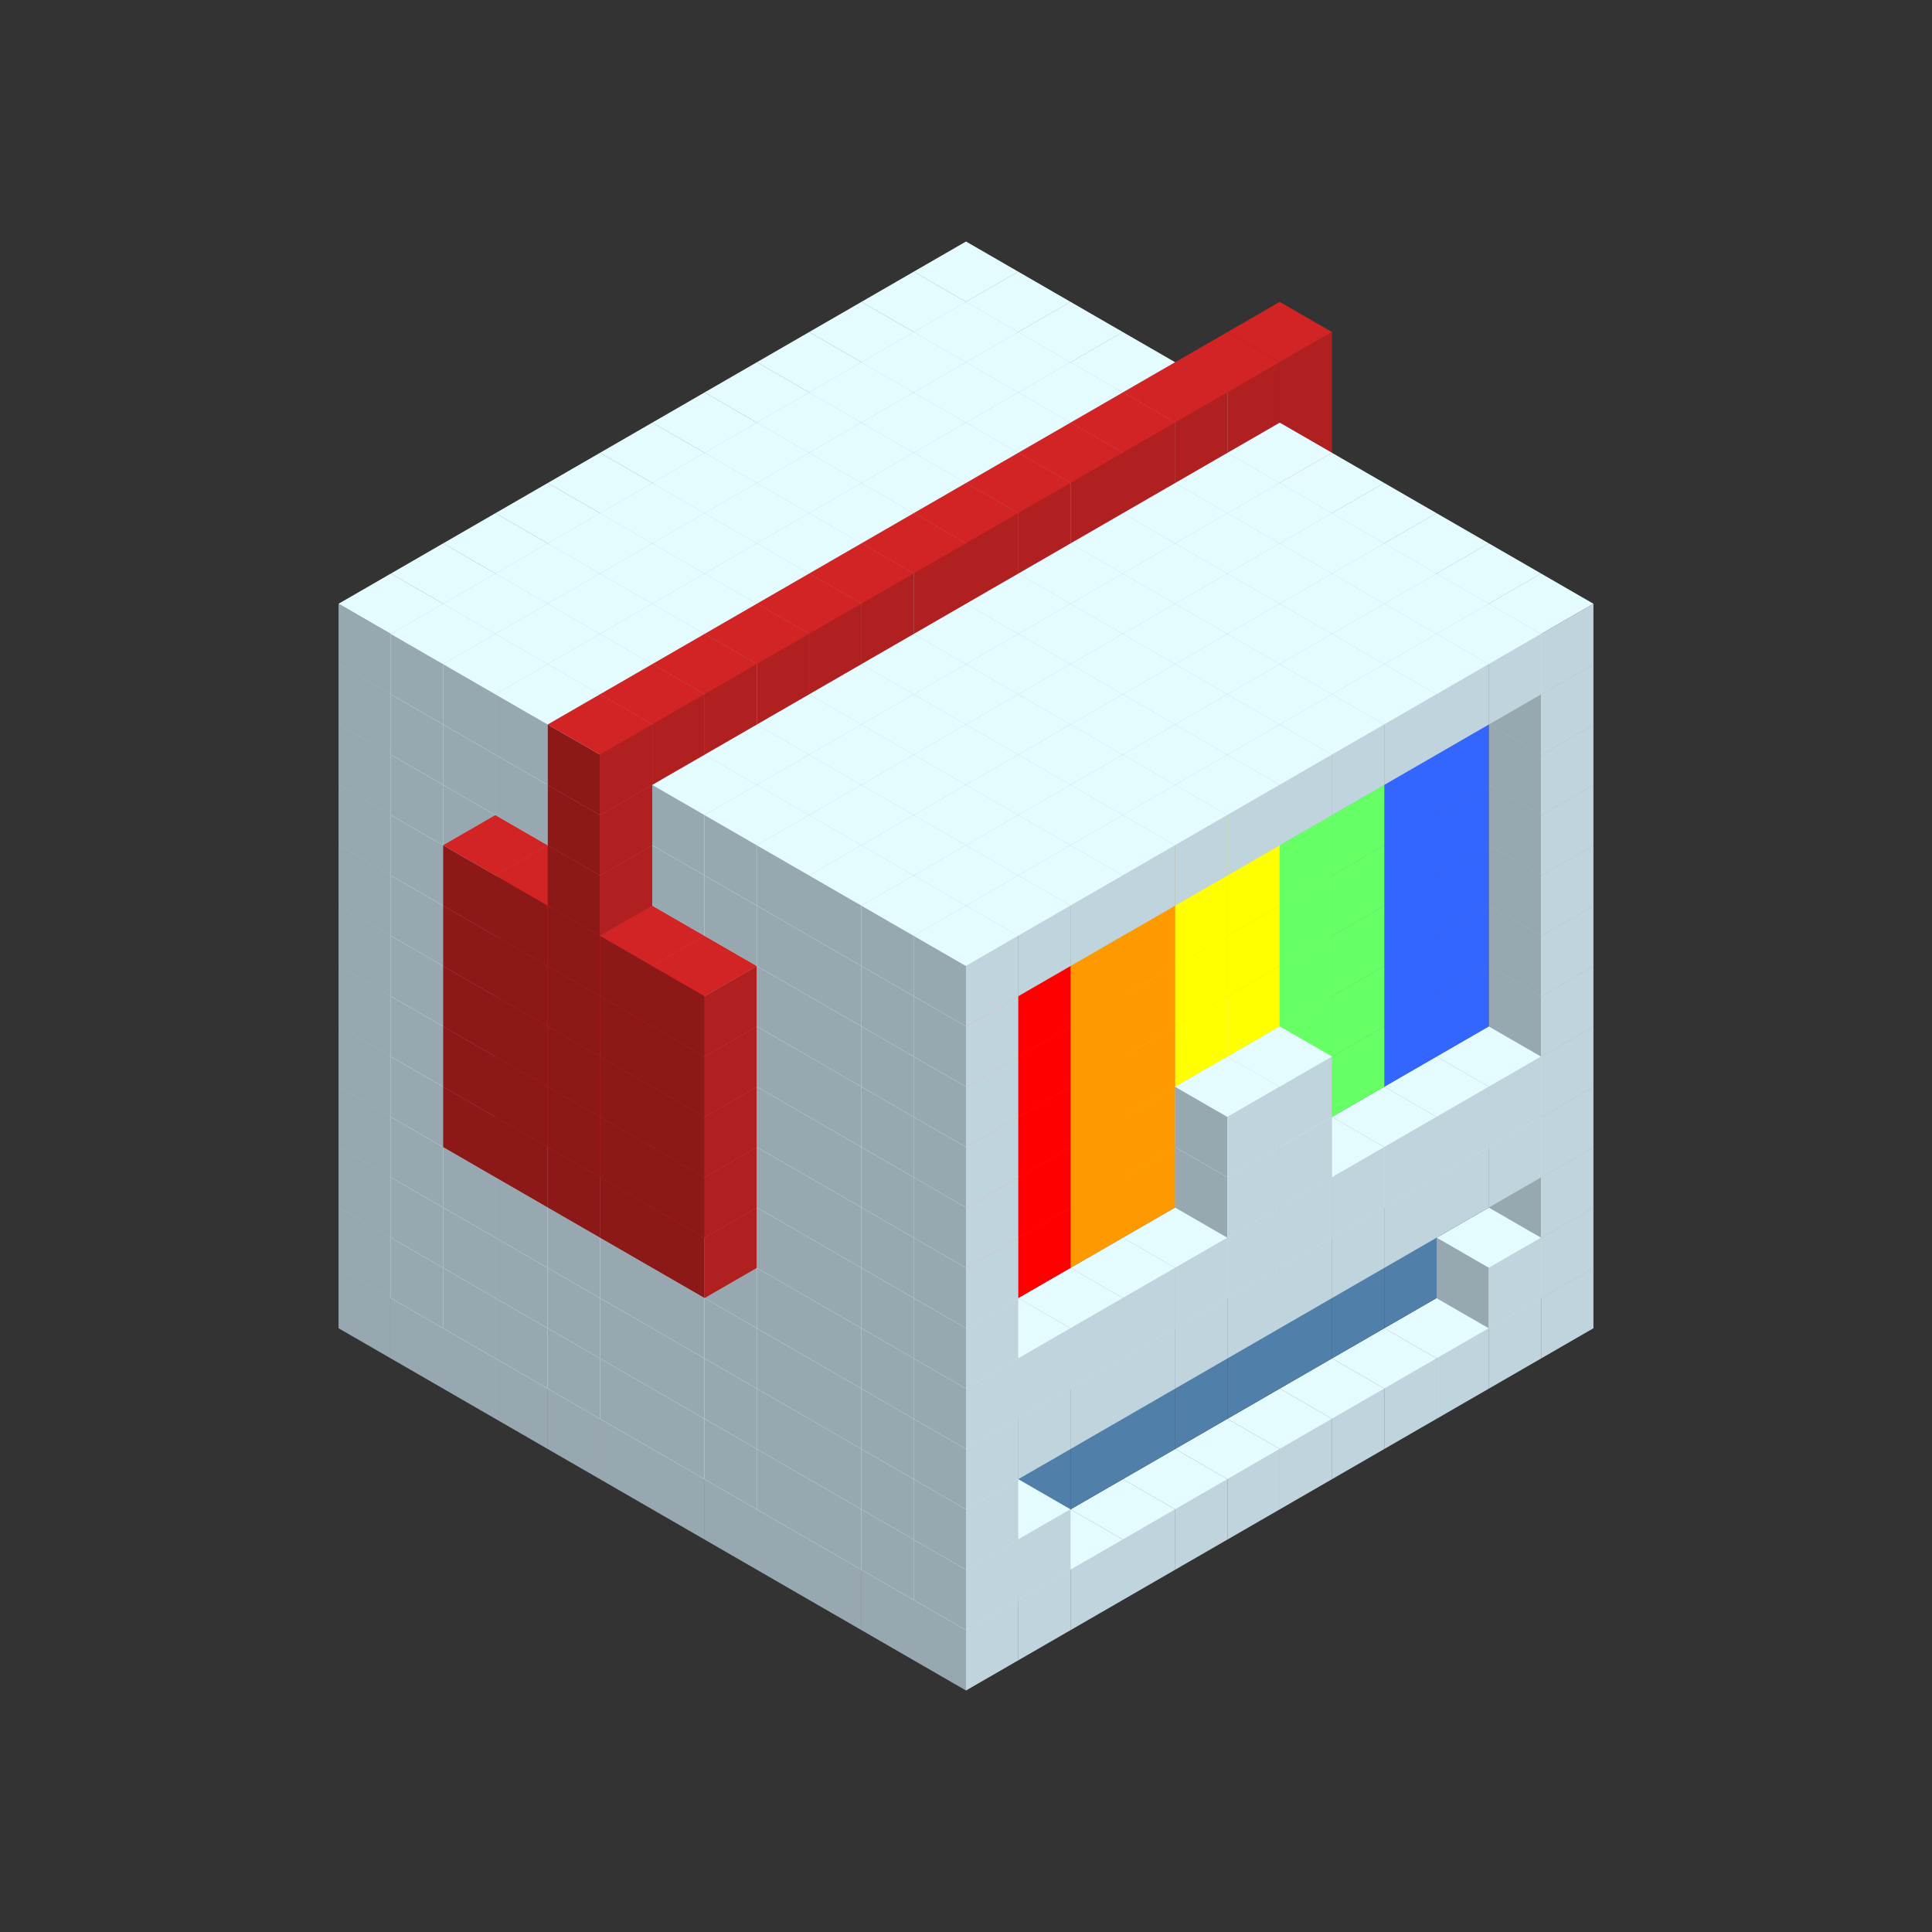 
<svg width='600' height='600' viewBox='4436371 5550000 3200000 3200000' xmlns='http://www.w3.org/2000/svg' xmlns:xlink='http://www.w3.org/1999/xlink'>
<rect x="4436371" y="5550000" width="3200000" height="3200000" fill="#333333" stroke="none"/>
<use xlink:href='#v-0x00000171-1' transform='translate(983738,3600000)'/>
<use xlink:href='#v-0x00000171-1' transform='translate(1070341,3650000)'/>
<use xlink:href='#v-0x00000171-1' transform='translate(1156944,3700000)'/>
<use xlink:href='#v-0x00000171-1' transform='translate(1243547,3750000)'/>
<use xlink:href='#v-0x00000171-1' transform='translate(1330150,3800000)'/>
<use xlink:href='#v-0x00000171-1' transform='translate(1416753,3850000)'/>
<use xlink:href='#v-0x00000171-1' transform='translate(1503356,3900000)'/>
<use xlink:href='#v-0x00000171-1' transform='translate(1589959,3950000)'/>
<use xlink:href='#v-0x00000171-1' transform='translate(1676562,4000000)'/>
<use xlink:href='#v-0x00000171-1' transform='translate(1763165,4050000)'/>
<use xlink:href='#v-0x00000171-1' transform='translate(1849768,4100000)'/>
<use xlink:href='#v-0x00000171-1' transform='translate(2889004,3600000)'/>
<use xlink:href='#v-0x00000171-1' transform='translate(2802401,3650000)'/>
<use xlink:href='#v-0x00000171-1' transform='translate(2715798,3700000)'/>
<use xlink:href='#v-0x00000171-1' transform='translate(2629195,3750000)'/>
<use xlink:href='#v-0x00000171-1' transform='translate(2542592,3800000)'/>
<use xlink:href='#v-0x00000171-1' transform='translate(2455989,3850000)'/>
<use xlink:href='#v-0x00000171-1' transform='translate(2369386,3900000)'/>
<use xlink:href='#v-0x00000171-1' transform='translate(2282783,3950000)'/>
<use xlink:href='#v-0x00000171-1' transform='translate(2196180,4000000)'/>
<use xlink:href='#v-0x00000171-1' transform='translate(2109577,4050000)'/>
<use xlink:href='#v-0x00000171-1' transform='translate(2022974,4100000)'/>
<use xlink:href='#v-0x00000171-1' transform='translate(1936371,4150000)'/>
<use xlink:href='#v-0x00000171-1' transform='translate(983738,3500000)'/>
<use xlink:href='#v-0x00000171-1' transform='translate(1070341,3550000)'/>
<use xlink:href='#v-0x00000171-1' transform='translate(1156944,3600000)'/>
<use xlink:href='#v-0x00000171-1' transform='translate(1243547,3650000)'/>
<use xlink:href='#v-0x00000171-1' transform='translate(1330150,3700000)'/>
<use xlink:href='#v-0x00000171-1' transform='translate(1416753,3750000)'/>
<use xlink:href='#v-0x00000171-1' transform='translate(1503356,3800000)'/>
<use xlink:href='#v-0x00000171-1' transform='translate(1589959,3850000)'/>
<use xlink:href='#v-0x00000171-1' transform='translate(1676562,3900000)'/>
<use xlink:href='#v-0x00000171-1' transform='translate(1763165,3950000)'/>
<use xlink:href='#v-0x00000171-2' transform='translate(2715798,3500000)'/>
<use xlink:href='#v-0x00000171-2' transform='translate(2629195,3550000)'/>
<use xlink:href='#v-0x00000171-2' transform='translate(2542592,3600000)'/>
<use xlink:href='#v-0x00000171-2' transform='translate(2455989,3650000)'/>
<use xlink:href='#v-0x00000171-2' transform='translate(2369386,3700000)'/>
<use xlink:href='#v-0x00000171-2' transform='translate(2282783,3750000)'/>
<use xlink:href='#v-0x00000171-2' transform='translate(2196180,3800000)'/>
<use xlink:href='#v-0x00000171-2' transform='translate(2109577,3850000)'/>
<use xlink:href='#v-0x00000171-2' transform='translate(2022974,3900000)'/>
<use xlink:href='#v-0x00000171-2' transform='translate(1936371,3950000)'/>
<use xlink:href='#v-0x00000171-1' transform='translate(1849768,4000000)'/>
<use xlink:href='#v-0x00000171-1' transform='translate(2889004,3500000)'/>
<use xlink:href='#v-0x00000171-1' transform='translate(2802401,3550000)'/>
<use xlink:href='#v-0x00000171-1' transform='translate(2022974,4000000)'/>
<use xlink:href='#v-0x00000171-1' transform='translate(1936371,4050000)'/>
<use xlink:href='#v-0x00000171-1' transform='translate(983738,3400000)'/>
<use xlink:href='#v-0x00000171-1' transform='translate(1070341,3450000)'/>
<use xlink:href='#v-0x00000171-1' transform='translate(1156944,3500000)'/>
<use xlink:href='#v-0x00000171-1' transform='translate(1243547,3550000)'/>
<use xlink:href='#v-0x00000171-1' transform='translate(1330150,3600000)'/>
<use xlink:href='#v-0x00000171-1' transform='translate(1416753,3650000)'/>
<use xlink:href='#v-0x00000171-1' transform='translate(1503356,3700000)'/>
<use xlink:href='#v-0x00000171-1' transform='translate(1589959,3750000)'/>
<use xlink:href='#v-0x00000171-1' transform='translate(1676562,3800000)'/>
<use xlink:href='#v-0x00000171-1' transform='translate(1763165,3850000)'/>
<use xlink:href='#v-0x00000171-2' transform='translate(2715798,3400000)'/>
<use xlink:href='#v-0x00000171-2' transform='translate(2629195,3450000)'/>
<use xlink:href='#v-0x00000171-2' transform='translate(2542592,3500000)'/>
<use xlink:href='#v-0x00000171-2' transform='translate(2455989,3550000)'/>
<use xlink:href='#v-0x00000171-2' transform='translate(2369386,3600000)'/>
<use xlink:href='#v-0x00000171-2' transform='translate(2282783,3650000)'/>
<use xlink:href='#v-0x00000171-2' transform='translate(2196180,3700000)'/>
<use xlink:href='#v-0x00000171-2' transform='translate(2109577,3750000)'/>
<use xlink:href='#v-0x00000171-2' transform='translate(2022974,3800000)'/>
<use xlink:href='#v-0x00000171-2' transform='translate(1936371,3850000)'/>
<use xlink:href='#v-0x00000171-1' transform='translate(1849768,3900000)'/>
<use xlink:href='#v-0x00000171-1' transform='translate(2889004,3400000)'/>
<use xlink:href='#v-0x00000171-1' transform='translate(1936371,3950000)'/>
<use xlink:href='#v-0x00000171-1' transform='translate(983738,3300000)'/>
<use xlink:href='#v-0x00000171-1' transform='translate(1070341,3350000)'/>
<use xlink:href='#v-0x00000171-1' transform='translate(1156944,3400000)'/>
<use xlink:href='#v-0x00000171-1' transform='translate(1243547,3450000)'/>
<use xlink:href='#v-0x00000171-1' transform='translate(1330150,3500000)'/>
<use xlink:href='#v-0x00000171-1' transform='translate(1416753,3550000)'/>
<use xlink:href='#v-0x00000171-1' transform='translate(1503356,3600000)'/>
<use xlink:href='#v-0x00000171-1' transform='translate(1589959,3650000)'/>
<use xlink:href='#v-0x00000171-1' transform='translate(1676562,3700000)'/>
<use xlink:href='#v-0x00000171-1' transform='translate(1763165,3750000)'/>
<use xlink:href='#v-0x00000171-2' transform='translate(2715798,3300000)'/>
<use xlink:href='#v-0x00000171-2' transform='translate(2629195,3350000)'/>
<use xlink:href='#v-0x00000171-2' transform='translate(2542592,3400000)'/>
<use xlink:href='#v-0x00000171-2' transform='translate(2455989,3450000)'/>
<use xlink:href='#v-0x00000171-2' transform='translate(2369386,3500000)'/>
<use xlink:href='#v-0x00000171-2' transform='translate(2282783,3550000)'/>
<use xlink:href='#v-0x00000171-2' transform='translate(2196180,3600000)'/>
<use xlink:href='#v-0x00000171-2' transform='translate(2109577,3650000)'/>
<use xlink:href='#v-0x00000171-2' transform='translate(2022974,3700000)'/>
<use xlink:href='#v-0x00000171-2' transform='translate(1936371,3750000)'/>
<use xlink:href='#v-0x00000171-1' transform='translate(1849768,3800000)'/>
<use xlink:href='#v-0x00000171-1' transform='translate(2889004,3300000)'/>
<use xlink:href='#v-0x00000171-1' transform='translate(2802401,3350000)'/>
<use xlink:href='#v-0x00000171-1' transform='translate(2715798,3400000)'/>
<use xlink:href='#v-0x00000171-1' transform='translate(2629195,3450000)'/>
<use xlink:href='#v-0x00000171-1' transform='translate(2542592,3500000)'/>
<use xlink:href='#v-0x00000171-1' transform='translate(2455989,3550000)'/>
<use xlink:href='#v-0x00000171-1' transform='translate(2369386,3600000)'/>
<use xlink:href='#v-0x00000171-1' transform='translate(2282783,3650000)'/>
<use xlink:href='#v-0x00000171-1' transform='translate(2196180,3700000)'/>
<use xlink:href='#v-0x00000171-1' transform='translate(2109577,3750000)'/>
<use xlink:href='#v-0x00000171-1' transform='translate(2022974,3800000)'/>
<use xlink:href='#v-0x00000171-1' transform='translate(1936371,3850000)'/>
<use xlink:href='#v-0x00000171-1' transform='translate(983738,3200000)'/>
<use xlink:href='#v-0x00000171-1' transform='translate(1070341,3250000)'/>
<use xlink:href='#v-0x00000171-1' transform='translate(1156944,3300000)'/>
<use xlink:href='#v-0x00000171-1' transform='translate(1243547,3350000)'/>
<use xlink:href='#v-0x00000171-1' transform='translate(1330150,3400000)'/>
<use xlink:href='#v-0x00000171-1' transform='translate(1416753,3450000)'/>
<use xlink:href='#v-0x00000171-1' transform='translate(1503356,3500000)'/>
<use xlink:href='#v-0x00000171-1' transform='translate(1589959,3550000)'/>
<use xlink:href='#v-0x00000171-1' transform='translate(1676562,3600000)'/>
<use xlink:href='#v-0x00000171-1' transform='translate(1763165,3650000)'/>
<use xlink:href='#v-0x00000171-2' transform='translate(2715798,3200000)'/>
<use xlink:href='#v-0x00000171-2' transform='translate(2629195,3250000)'/>
<use xlink:href='#v-0x00000171-2' transform='translate(2542592,3300000)'/>
<use xlink:href='#v-0x00000171-2' transform='translate(2455989,3350000)'/>
<use xlink:href='#v-0x00000171-2' transform='translate(2369386,3400000)'/>
<use xlink:href='#v-0x00000171-2' transform='translate(2282783,3450000)'/>
<use xlink:href='#v-0x00000171-2' transform='translate(2196180,3500000)'/>
<use xlink:href='#v-0x00000171-2' transform='translate(2109577,3550000)'/>
<use xlink:href='#v-0x00000171-2' transform='translate(2022974,3600000)'/>
<use xlink:href='#v-0x00000171-2' transform='translate(1936371,3650000)'/>
<use xlink:href='#v-0x00000171-1' transform='translate(1849768,3700000)'/>
<use xlink:href='#v-0x00000171-1' transform='translate(2889004,3200000)'/>
<use xlink:href='#v-0x00000171-1' transform='translate(2802401,3250000)'/>
<use xlink:href='#v-0x00000171-1' transform='translate(2715798,3300000)'/>
<use xlink:href='#v-0x00000171-1' transform='translate(2629195,3350000)'/>
<use xlink:href='#v-0x00000171-1' transform='translate(2542592,3400000)'/>
<use xlink:href='#v-0x00000171-1' transform='translate(2455989,3450000)'/>
<use xlink:href='#v-0x00000171-1' transform='translate(2369386,3500000)'/>
<use xlink:href='#v-0x00000171-1' transform='translate(2282783,3550000)'/>
<use xlink:href='#v-0x00000171-1' transform='translate(2196180,3600000)'/>
<use xlink:href='#v-0x00000171-1' transform='translate(2109577,3650000)'/>
<use xlink:href='#v-0x00000171-1' transform='translate(2022974,3700000)'/>
<use xlink:href='#v-0x00000171-1' transform='translate(1936371,3750000)'/>
<use xlink:href='#v-0x00000171-1' transform='translate(983738,3100000)'/>
<use xlink:href='#v-0x00000171-1' transform='translate(1070341,3150000)'/>
<use xlink:href='#v-0x00000171-1' transform='translate(1156944,3200000)'/>
<use xlink:href='#v-0x00000171-9' transform='translate(2282783,2650000)'/>
<use xlink:href='#v-0x00000171-1' transform='translate(1243547,3250000)'/>
<use xlink:href='#v-0x00000171-9' transform='translate(1156944,3300000)'/>
<use xlink:href='#v-0x00000171-9' transform='translate(2369386,2700000)'/>
<use xlink:href='#v-0x00000171-1' transform='translate(1330150,3300000)'/>
<use xlink:href='#v-0x00000171-9' transform='translate(1243547,3350000)'/>
<use xlink:href='#v-0x00000171-9' transform='translate(2455989,2750000)'/>
<use xlink:href='#v-0x00000171-1' transform='translate(1416753,3350000)'/>
<use xlink:href='#v-0x00000171-9' transform='translate(1330150,3400000)'/>
<use xlink:href='#v-0x00000171-9' transform='translate(2542592,2800000)'/>
<use xlink:href='#v-0x00000171-1' transform='translate(1503356,3400000)'/>
<use xlink:href='#v-0x00000171-9' transform='translate(1416753,3450000)'/>
<use xlink:href='#v-0x00000171-9' transform='translate(2629195,2850000)'/>
<use xlink:href='#v-0x00000171-1' transform='translate(1589959,3450000)'/>
<use xlink:href='#v-0x00000171-9' transform='translate(1503356,3500000)'/>
<use xlink:href='#v-0x00000171-1' transform='translate(1676562,3500000)'/>
<use xlink:href='#v-0x00000171-1' transform='translate(1763165,3550000)'/>
<use xlink:href='#v-0x00000171-8' transform='translate(2715798,3100000)'/>
<use xlink:href='#v-0x00000171-8' transform='translate(2629195,3150000)'/>
<use xlink:href='#v-0x00000171-7' transform='translate(2542592,3200000)'/>
<use xlink:href='#v-0x00000171-7' transform='translate(2455989,3250000)'/>
<use xlink:href='#v-0x00000171-1' transform='translate(2369386,3300000)'/>
<use xlink:href='#v-0x00000171-1' transform='translate(2282783,3350000)'/>
<use xlink:href='#v-0x00000171-5' transform='translate(2196180,3400000)'/>
<use xlink:href='#v-0x00000171-5' transform='translate(2109577,3450000)'/>
<use xlink:href='#v-0x00000171-4' transform='translate(2022974,3500000)'/>
<use xlink:href='#v-0x00000171-4' transform='translate(1936371,3550000)'/>
<use xlink:href='#v-0x00000171-1' transform='translate(1849768,3600000)'/>
<use xlink:href='#v-0x00000171-1' transform='translate(2889004,3100000)'/>
<use xlink:href='#v-0x00000171-1' transform='translate(2455989,3350000)'/>
<use xlink:href='#v-0x00000171-1' transform='translate(2369386,3400000)'/>
<use xlink:href='#v-0x00000171-1' transform='translate(1936371,3650000)'/>
<use xlink:href='#v-0x00000171-1' transform='translate(983738,3000000)'/>
<use xlink:href='#v-0x00000171-1' transform='translate(1070341,3050000)'/>
<use xlink:href='#v-0x00000171-1' transform='translate(1156944,3100000)'/>
<use xlink:href='#v-0x00000171-9' transform='translate(2282783,2550000)'/>
<use xlink:href='#v-0x00000171-1' transform='translate(1243547,3150000)'/>
<use xlink:href='#v-0x00000171-9' transform='translate(1156944,3200000)'/>
<use xlink:href='#v-0x00000171-9' transform='translate(2369386,2600000)'/>
<use xlink:href='#v-0x00000171-1' transform='translate(1330150,3200000)'/>
<use xlink:href='#v-0x00000171-9' transform='translate(1243547,3250000)'/>
<use xlink:href='#v-0x00000171-9' transform='translate(2455989,2650000)'/>
<use xlink:href='#v-0x00000171-1' transform='translate(1416753,3250000)'/>
<use xlink:href='#v-0x00000171-9' transform='translate(1330150,3300000)'/>
<use xlink:href='#v-0x00000171-9' transform='translate(2542592,2700000)'/>
<use xlink:href='#v-0x00000171-1' transform='translate(1503356,3300000)'/>
<use xlink:href='#v-0x00000171-9' transform='translate(1416753,3350000)'/>
<use xlink:href='#v-0x00000171-9' transform='translate(2629195,2750000)'/>
<use xlink:href='#v-0x00000171-1' transform='translate(1589959,3350000)'/>
<use xlink:href='#v-0x00000171-9' transform='translate(1503356,3400000)'/>
<use xlink:href='#v-0x00000171-1' transform='translate(1676562,3400000)'/>
<use xlink:href='#v-0x00000171-1' transform='translate(1763165,3450000)'/>
<use xlink:href='#v-0x00000171-8' transform='translate(2715798,3000000)'/>
<use xlink:href='#v-0x00000171-8' transform='translate(2629195,3050000)'/>
<use xlink:href='#v-0x00000171-7' transform='translate(2542592,3100000)'/>
<use xlink:href='#v-0x00000171-7' transform='translate(2455989,3150000)'/>
<use xlink:href='#v-0x00000171-1' transform='translate(2369386,3200000)'/>
<use xlink:href='#v-0x00000171-1' transform='translate(2282783,3250000)'/>
<use xlink:href='#v-0x00000171-5' transform='translate(2196180,3300000)'/>
<use xlink:href='#v-0x00000171-5' transform='translate(2109577,3350000)'/>
<use xlink:href='#v-0x00000171-4' transform='translate(2022974,3400000)'/>
<use xlink:href='#v-0x00000171-4' transform='translate(1936371,3450000)'/>
<use xlink:href='#v-0x00000171-1' transform='translate(1849768,3500000)'/>
<use xlink:href='#v-0x00000171-1' transform='translate(2889004,3000000)'/>
<use xlink:href='#v-0x00000171-1' transform='translate(2455989,3250000)'/>
<use xlink:href='#v-0x00000171-1' transform='translate(2369386,3300000)'/>
<use xlink:href='#v-0x00000171-1' transform='translate(1936371,3550000)'/>
<use xlink:href='#v-0x00000171-1' transform='translate(983738,2900000)'/>
<use xlink:href='#v-0x00000171-1' transform='translate(1070341,2950000)'/>
<use xlink:href='#v-0x00000171-1' transform='translate(1156944,3000000)'/>
<use xlink:href='#v-0x00000171-9' transform='translate(2282783,2450000)'/>
<use xlink:href='#v-0x00000171-1' transform='translate(1243547,3050000)'/>
<use xlink:href='#v-0x00000171-9' transform='translate(1156944,3100000)'/>
<use xlink:href='#v-0x00000171-9' transform='translate(2369386,2500000)'/>
<use xlink:href='#v-0x00000171-1' transform='translate(1330150,3100000)'/>
<use xlink:href='#v-0x00000171-9' transform='translate(1243547,3150000)'/>
<use xlink:href='#v-0x00000171-9' transform='translate(2455989,2550000)'/>
<use xlink:href='#v-0x00000171-1' transform='translate(1416753,3150000)'/>
<use xlink:href='#v-0x00000171-9' transform='translate(1330150,3200000)'/>
<use xlink:href='#v-0x00000171-9' transform='translate(2542592,2600000)'/>
<use xlink:href='#v-0x00000171-1' transform='translate(1503356,3200000)'/>
<use xlink:href='#v-0x00000171-9' transform='translate(1416753,3250000)'/>
<use xlink:href='#v-0x00000171-9' transform='translate(2629195,2650000)'/>
<use xlink:href='#v-0x00000171-1' transform='translate(1589959,3250000)'/>
<use xlink:href='#v-0x00000171-9' transform='translate(1503356,3300000)'/>
<use xlink:href='#v-0x00000171-1' transform='translate(1676562,3300000)'/>
<use xlink:href='#v-0x00000171-1' transform='translate(1763165,3350000)'/>
<use xlink:href='#v-0x00000171-8' transform='translate(2715798,2900000)'/>
<use xlink:href='#v-0x00000171-8' transform='translate(2629195,2950000)'/>
<use xlink:href='#v-0x00000171-7' transform='translate(2542592,3000000)'/>
<use xlink:href='#v-0x00000171-7' transform='translate(2455989,3050000)'/>
<use xlink:href='#v-0x00000171-6' transform='translate(2369386,3100000)'/>
<use xlink:href='#v-0x00000171-6' transform='translate(2282783,3150000)'/>
<use xlink:href='#v-0x00000171-5' transform='translate(2196180,3200000)'/>
<use xlink:href='#v-0x00000171-5' transform='translate(2109577,3250000)'/>
<use xlink:href='#v-0x00000171-4' transform='translate(2022974,3300000)'/>
<use xlink:href='#v-0x00000171-4' transform='translate(1936371,3350000)'/>
<use xlink:href='#v-0x00000171-1' transform='translate(1849768,3400000)'/>
<use xlink:href='#v-0x00000171-1' transform='translate(2889004,2900000)'/>
<use xlink:href='#v-0x00000171-1' transform='translate(1936371,3450000)'/>
<use xlink:href='#v-0x00000171-1' transform='translate(983738,2800000)'/>
<use xlink:href='#v-0x00000171-1' transform='translate(1070341,2850000)'/>
<use xlink:href='#v-0x00000171-1' transform='translate(1156944,2900000)'/>
<use xlink:href='#v-0x00000171-9' transform='translate(2282783,2350000)'/>
<use xlink:href='#v-0x00000171-1' transform='translate(1243547,2950000)'/>
<use xlink:href='#v-0x00000171-9' transform='translate(1156944,3000000)'/>
<use xlink:href='#v-0x00000171-9' transform='translate(2369386,2400000)'/>
<use xlink:href='#v-0x00000171-1' transform='translate(1330150,3000000)'/>
<use xlink:href='#v-0x00000171-9' transform='translate(1243547,3050000)'/>
<use xlink:href='#v-0x00000171-9' transform='translate(2455989,2450000)'/>
<use xlink:href='#v-0x00000171-1' transform='translate(1416753,3050000)'/>
<use xlink:href='#v-0x00000171-9' transform='translate(1330150,3100000)'/>
<use xlink:href='#v-0x00000171-9' transform='translate(2542592,2500000)'/>
<use xlink:href='#v-0x00000171-1' transform='translate(1503356,3100000)'/>
<use xlink:href='#v-0x00000171-9' transform='translate(1416753,3150000)'/>
<use xlink:href='#v-0x00000171-9' transform='translate(2629195,2550000)'/>
<use xlink:href='#v-0x00000171-1' transform='translate(1589959,3150000)'/>
<use xlink:href='#v-0x00000171-9' transform='translate(1503356,3200000)'/>
<use xlink:href='#v-0x00000171-1' transform='translate(1676562,3200000)'/>
<use xlink:href='#v-0x00000171-1' transform='translate(1763165,3250000)'/>
<use xlink:href='#v-0x00000171-8' transform='translate(2715798,2800000)'/>
<use xlink:href='#v-0x00000171-8' transform='translate(2629195,2850000)'/>
<use xlink:href='#v-0x00000171-7' transform='translate(2542592,2900000)'/>
<use xlink:href='#v-0x00000171-7' transform='translate(2455989,2950000)'/>
<use xlink:href='#v-0x00000171-6' transform='translate(2369386,3000000)'/>
<use xlink:href='#v-0x00000171-6' transform='translate(2282783,3050000)'/>
<use xlink:href='#v-0x00000171-5' transform='translate(2196180,3100000)'/>
<use xlink:href='#v-0x00000171-5' transform='translate(2109577,3150000)'/>
<use xlink:href='#v-0x00000171-4' transform='translate(2022974,3200000)'/>
<use xlink:href='#v-0x00000171-4' transform='translate(1936371,3250000)'/>
<use xlink:href='#v-0x00000171-1' transform='translate(1849768,3300000)'/>
<use xlink:href='#v-0x00000171-1' transform='translate(2889004,2800000)'/>
<use xlink:href='#v-0x00000171-1' transform='translate(1936371,3350000)'/>
<use xlink:href='#v-0x00000171-1' transform='translate(983738,2700000)'/>
<use xlink:href='#v-0x00000171-1' transform='translate(1070341,2750000)'/>
<use xlink:href='#v-0x00000171-1' transform='translate(1156944,2800000)'/>
<use xlink:href='#v-0x00000171-9' transform='translate(2282783,2250000)'/>
<use xlink:href='#v-0x00000171-1' transform='translate(1243547,2850000)'/>
<use xlink:href='#v-0x00000171-9' transform='translate(1156944,2900000)'/>
<use xlink:href='#v-0x00000171-9' transform='translate(2369386,2300000)'/>
<use xlink:href='#v-0x00000171-1' transform='translate(1330150,2900000)'/>
<use xlink:href='#v-0x00000171-9' transform='translate(1243547,2950000)'/>
<use xlink:href='#v-0x00000171-9' transform='translate(2455989,2350000)'/>
<use xlink:href='#v-0x00000171-1' transform='translate(1416753,2950000)'/>
<use xlink:href='#v-0x00000171-9' transform='translate(1330150,3000000)'/>
<use xlink:href='#v-0x00000171-9' transform='translate(2542592,2400000)'/>
<use xlink:href='#v-0x00000171-1' transform='translate(1503356,3000000)'/>
<use xlink:href='#v-0x00000171-9' transform='translate(1416753,3050000)'/>
<use xlink:href='#v-0x00000171-9' transform='translate(2629195,2450000)'/>
<use xlink:href='#v-0x00000171-1' transform='translate(1589959,3050000)'/>
<use xlink:href='#v-0x00000171-9' transform='translate(1503356,3100000)'/>
<use xlink:href='#v-0x00000171-1' transform='translate(1676562,3100000)'/>
<use xlink:href='#v-0x00000171-1' transform='translate(1763165,3150000)'/>
<use xlink:href='#v-0x00000171-8' transform='translate(2715798,2700000)'/>
<use xlink:href='#v-0x00000171-8' transform='translate(2629195,2750000)'/>
<use xlink:href='#v-0x00000171-7' transform='translate(2542592,2800000)'/>
<use xlink:href='#v-0x00000171-7' transform='translate(2455989,2850000)'/>
<use xlink:href='#v-0x00000171-6' transform='translate(2369386,2900000)'/>
<use xlink:href='#v-0x00000171-6' transform='translate(2282783,2950000)'/>
<use xlink:href='#v-0x00000171-5' transform='translate(2196180,3000000)'/>
<use xlink:href='#v-0x00000171-5' transform='translate(2109577,3050000)'/>
<use xlink:href='#v-0x00000171-4' transform='translate(2022974,3100000)'/>
<use xlink:href='#v-0x00000171-4' transform='translate(1936371,3150000)'/>
<use xlink:href='#v-0x00000171-1' transform='translate(1849768,3200000)'/>
<use xlink:href='#v-0x00000171-1' transform='translate(2889004,2700000)'/>
<use xlink:href='#v-0x00000171-1' transform='translate(1936371,3250000)'/>
<use xlink:href='#v-0x00000171-1' transform='translate(983738,2600000)'/>
<use xlink:href='#v-0x00000171-1' transform='translate(1070341,2650000)'/>
<use xlink:href='#v-0x00000171-1' transform='translate(1156944,2700000)'/>
<use xlink:href='#v-0x00000171-1' transform='translate(1243547,2750000)'/>
<use xlink:href='#v-0x00000171-1' transform='translate(1330150,2800000)'/>
<use xlink:href='#v-0x00000171-9' transform='translate(2455989,2250000)'/>
<use xlink:href='#v-0x00000171-1' transform='translate(1416753,2850000)'/>
<use xlink:href='#v-0x00000171-9' transform='translate(1330150,2900000)'/>
<use xlink:href='#v-0x00000171-1' transform='translate(1503356,2900000)'/>
<use xlink:href='#v-0x00000171-1' transform='translate(1589959,2950000)'/>
<use xlink:href='#v-0x00000171-1' transform='translate(1676562,3000000)'/>
<use xlink:href='#v-0x00000171-1' transform='translate(1763165,3050000)'/>
<use xlink:href='#v-0x00000171-8' transform='translate(2715798,2600000)'/>
<use xlink:href='#v-0x00000171-8' transform='translate(2629195,2650000)'/>
<use xlink:href='#v-0x00000171-7' transform='translate(2542592,2700000)'/>
<use xlink:href='#v-0x00000171-7' transform='translate(2455989,2750000)'/>
<use xlink:href='#v-0x00000171-6' transform='translate(2369386,2800000)'/>
<use xlink:href='#v-0x00000171-6' transform='translate(2282783,2850000)'/>
<use xlink:href='#v-0x00000171-5' transform='translate(2196180,2900000)'/>
<use xlink:href='#v-0x00000171-5' transform='translate(2109577,2950000)'/>
<use xlink:href='#v-0x00000171-4' transform='translate(2022974,3000000)'/>
<use xlink:href='#v-0x00000171-4' transform='translate(1936371,3050000)'/>
<use xlink:href='#v-0x00000171-1' transform='translate(1849768,3100000)'/>
<use xlink:href='#v-0x00000171-1' transform='translate(2889004,2600000)'/>
<use xlink:href='#v-0x00000171-1' transform='translate(1936371,3150000)'/>
<use xlink:href='#v-0x00000171-1' transform='translate(1936371,1950000)'/>
<use xlink:href='#v-0x00000171-1' transform='translate(1849768,2000000)'/>
<use xlink:href='#v-0x00000171-1' transform='translate(1763165,2050000)'/>
<use xlink:href='#v-0x00000171-1' transform='translate(1676562,2100000)'/>
<use xlink:href='#v-0x00000171-1' transform='translate(1589959,2150000)'/>
<use xlink:href='#v-0x00000171-1' transform='translate(1503356,2200000)'/>
<use xlink:href='#v-0x00000171-1' transform='translate(1416753,2250000)'/>
<use xlink:href='#v-0x00000171-1' transform='translate(1330150,2300000)'/>
<use xlink:href='#v-0x00000171-1' transform='translate(1243547,2350000)'/>
<use xlink:href='#v-0x00000171-1' transform='translate(1156944,2400000)'/>
<use xlink:href='#v-0x00000171-1' transform='translate(1070341,2450000)'/>
<use xlink:href='#v-0x00000171-1' transform='translate(983738,2500000)'/>
<use xlink:href='#v-0x00000171-1' transform='translate(2022974,2000000)'/>
<use xlink:href='#v-0x00000171-1' transform='translate(1936371,2050000)'/>
<use xlink:href='#v-0x00000171-1' transform='translate(1849768,2100000)'/>
<use xlink:href='#v-0x00000171-1' transform='translate(1763165,2150000)'/>
<use xlink:href='#v-0x00000171-1' transform='translate(1676562,2200000)'/>
<use xlink:href='#v-0x00000171-1' transform='translate(1589959,2250000)'/>
<use xlink:href='#v-0x00000171-1' transform='translate(1503356,2300000)'/>
<use xlink:href='#v-0x00000171-1' transform='translate(1416753,2350000)'/>
<use xlink:href='#v-0x00000171-1' transform='translate(1330150,2400000)'/>
<use xlink:href='#v-0x00000171-1' transform='translate(1243547,2450000)'/>
<use xlink:href='#v-0x00000171-1' transform='translate(1156944,2500000)'/>
<use xlink:href='#v-0x00000171-1' transform='translate(1070341,2550000)'/>
<use xlink:href='#v-0x00000171-1' transform='translate(2109577,2050000)'/>
<use xlink:href='#v-0x00000171-1' transform='translate(2022974,2100000)'/>
<use xlink:href='#v-0x00000171-1' transform='translate(1936371,2150000)'/>
<use xlink:href='#v-0x00000171-1' transform='translate(1849768,2200000)'/>
<use xlink:href='#v-0x00000171-1' transform='translate(1763165,2250000)'/>
<use xlink:href='#v-0x00000171-1' transform='translate(1676562,2300000)'/>
<use xlink:href='#v-0x00000171-1' transform='translate(1589959,2350000)'/>
<use xlink:href='#v-0x00000171-1' transform='translate(1503356,2400000)'/>
<use xlink:href='#v-0x00000171-1' transform='translate(1416753,2450000)'/>
<use xlink:href='#v-0x00000171-1' transform='translate(1330150,2500000)'/>
<use xlink:href='#v-0x00000171-1' transform='translate(1243547,2550000)'/>
<use xlink:href='#v-0x00000171-1' transform='translate(1156944,2600000)'/>
<use xlink:href='#v-0x00000171-1' transform='translate(2196180,2100000)'/>
<use xlink:href='#v-0x00000171-1' transform='translate(2109577,2150000)'/>
<use xlink:href='#v-0x00000171-1' transform='translate(2022974,2200000)'/>
<use xlink:href='#v-0x00000171-1' transform='translate(1936371,2250000)'/>
<use xlink:href='#v-0x00000171-1' transform='translate(1849768,2300000)'/>
<use xlink:href='#v-0x00000171-1' transform='translate(1763165,2350000)'/>
<use xlink:href='#v-0x00000171-1' transform='translate(1676562,2400000)'/>
<use xlink:href='#v-0x00000171-1' transform='translate(1589959,2450000)'/>
<use xlink:href='#v-0x00000171-1' transform='translate(1503356,2500000)'/>
<use xlink:href='#v-0x00000171-1' transform='translate(1416753,2550000)'/>
<use xlink:href='#v-0x00000171-1' transform='translate(1330150,2600000)'/>
<use xlink:href='#v-0x00000171-1' transform='translate(1243547,2650000)'/>
<use xlink:href='#v-0x00000171-1' transform='translate(2282783,2150000)'/>
<use xlink:href='#v-0x00000171-1' transform='translate(2196180,2200000)'/>
<use xlink:href='#v-0x00000171-1' transform='translate(2109577,2250000)'/>
<use xlink:href='#v-0x00000171-1' transform='translate(2022974,2300000)'/>
<use xlink:href='#v-0x00000171-1' transform='translate(1936371,2350000)'/>
<use xlink:href='#v-0x00000171-1' transform='translate(1849768,2400000)'/>
<use xlink:href='#v-0x00000171-1' transform='translate(1763165,2450000)'/>
<use xlink:href='#v-0x00000171-1' transform='translate(1676562,2500000)'/>
<use xlink:href='#v-0x00000171-1' transform='translate(1589959,2550000)'/>
<use xlink:href='#v-0x00000171-1' transform='translate(1503356,2600000)'/>
<use xlink:href='#v-0x00000171-1' transform='translate(1416753,2650000)'/>
<use xlink:href='#v-0x00000171-1' transform='translate(1330150,2700000)'/>
<use xlink:href='#v-0x00000171-9' transform='translate(2455989,2150000)'/>
<use xlink:href='#v-0x00000171-1' transform='translate(2369386,2200000)'/>
<use xlink:href='#v-0x00000171-1' transform='translate(2282783,2250000)'/>
<use xlink:href='#v-0x00000171-1' transform='translate(2196180,2300000)'/>
<use xlink:href='#v-0x00000171-1' transform='translate(2109577,2350000)'/>
<use xlink:href='#v-0x00000171-1' transform='translate(2022974,2400000)'/>
<use xlink:href='#v-0x00000171-1' transform='translate(1936371,2450000)'/>
<use xlink:href='#v-0x00000171-1' transform='translate(1849768,2500000)'/>
<use xlink:href='#v-0x00000171-1' transform='translate(1763165,2550000)'/>
<use xlink:href='#v-0x00000171-1' transform='translate(1676562,2600000)'/>
<use xlink:href='#v-0x00000171-1' transform='translate(1589959,2650000)'/>
<use xlink:href='#v-0x00000171-1' transform='translate(1503356,2700000)'/>
<use xlink:href='#v-0x00000171-1' transform='translate(1416753,2750000)'/>
<use xlink:href='#v-0x00000171-9' transform='translate(1330150,2800000)'/>
<use xlink:href='#v-0x00000171-1' transform='translate(2455989,2250000)'/>
<use xlink:href='#v-0x00000171-1' transform='translate(2369386,2300000)'/>
<use xlink:href='#v-0x00000171-1' transform='translate(2282783,2350000)'/>
<use xlink:href='#v-0x00000171-1' transform='translate(2196180,2400000)'/>
<use xlink:href='#v-0x00000171-1' transform='translate(2109577,2450000)'/>
<use xlink:href='#v-0x00000171-1' transform='translate(2022974,2500000)'/>
<use xlink:href='#v-0x00000171-1' transform='translate(1936371,2550000)'/>
<use xlink:href='#v-0x00000171-1' transform='translate(1849768,2600000)'/>
<use xlink:href='#v-0x00000171-1' transform='translate(1763165,2650000)'/>
<use xlink:href='#v-0x00000171-1' transform='translate(1676562,2700000)'/>
<use xlink:href='#v-0x00000171-1' transform='translate(1589959,2750000)'/>
<use xlink:href='#v-0x00000171-1' transform='translate(1503356,2800000)'/>
<use xlink:href='#v-0x00000171-1' transform='translate(2542592,2300000)'/>
<use xlink:href='#v-0x00000171-1' transform='translate(2455989,2350000)'/>
<use xlink:href='#v-0x00000171-1' transform='translate(2369386,2400000)'/>
<use xlink:href='#v-0x00000171-1' transform='translate(2282783,2450000)'/>
<use xlink:href='#v-0x00000171-1' transform='translate(2196180,2500000)'/>
<use xlink:href='#v-0x00000171-1' transform='translate(2109577,2550000)'/>
<use xlink:href='#v-0x00000171-1' transform='translate(2022974,2600000)'/>
<use xlink:href='#v-0x00000171-1' transform='translate(1936371,2650000)'/>
<use xlink:href='#v-0x00000171-1' transform='translate(1849768,2700000)'/>
<use xlink:href='#v-0x00000171-1' transform='translate(1763165,2750000)'/>
<use xlink:href='#v-0x00000171-1' transform='translate(1676562,2800000)'/>
<use xlink:href='#v-0x00000171-1' transform='translate(1589959,2850000)'/>
<use xlink:href='#v-0x00000171-1' transform='translate(2629195,2350000)'/>
<use xlink:href='#v-0x00000171-1' transform='translate(2542592,2400000)'/>
<use xlink:href='#v-0x00000171-1' transform='translate(2455989,2450000)'/>
<use xlink:href='#v-0x00000171-1' transform='translate(2369386,2500000)'/>
<use xlink:href='#v-0x00000171-1' transform='translate(2282783,2550000)'/>
<use xlink:href='#v-0x00000171-1' transform='translate(2196180,2600000)'/>
<use xlink:href='#v-0x00000171-1' transform='translate(2109577,2650000)'/>
<use xlink:href='#v-0x00000171-1' transform='translate(2022974,2700000)'/>
<use xlink:href='#v-0x00000171-1' transform='translate(1936371,2750000)'/>
<use xlink:href='#v-0x00000171-1' transform='translate(1849768,2800000)'/>
<use xlink:href='#v-0x00000171-1' transform='translate(1763165,2850000)'/>
<use xlink:href='#v-0x00000171-1' transform='translate(1676562,2900000)'/>
<use xlink:href='#v-0x00000171-1' transform='translate(2715798,2400000)'/>
<use xlink:href='#v-0x00000171-1' transform='translate(2629195,2450000)'/>
<use xlink:href='#v-0x00000171-1' transform='translate(2542592,2500000)'/>
<use xlink:href='#v-0x00000171-1' transform='translate(2455989,2550000)'/>
<use xlink:href='#v-0x00000171-1' transform='translate(2369386,2600000)'/>
<use xlink:href='#v-0x00000171-1' transform='translate(2282783,2650000)'/>
<use xlink:href='#v-0x00000171-1' transform='translate(2196180,2700000)'/>
<use xlink:href='#v-0x00000171-1' transform='translate(2109577,2750000)'/>
<use xlink:href='#v-0x00000171-1' transform='translate(2022974,2800000)'/>
<use xlink:href='#v-0x00000171-1' transform='translate(1936371,2850000)'/>
<use xlink:href='#v-0x00000171-1' transform='translate(1849768,2900000)'/>
<use xlink:href='#v-0x00000171-1' transform='translate(1763165,2950000)'/>
<use xlink:href='#v-0x00000171-1' transform='translate(2802401,2450000)'/>
<use xlink:href='#v-0x00000171-1' transform='translate(2715798,2500000)'/>
<use xlink:href='#v-0x00000171-1' transform='translate(2629195,2550000)'/>
<use xlink:href='#v-0x00000171-1' transform='translate(2542592,2600000)'/>
<use xlink:href='#v-0x00000171-1' transform='translate(2455989,2650000)'/>
<use xlink:href='#v-0x00000171-1' transform='translate(2369386,2700000)'/>
<use xlink:href='#v-0x00000171-1' transform='translate(2282783,2750000)'/>
<use xlink:href='#v-0x00000171-1' transform='translate(2196180,2800000)'/>
<use xlink:href='#v-0x00000171-1' transform='translate(2109577,2850000)'/>
<use xlink:href='#v-0x00000171-1' transform='translate(2022974,2900000)'/>
<use xlink:href='#v-0x00000171-1' transform='translate(1936371,2950000)'/>
<use xlink:href='#v-0x00000171-1' transform='translate(1849768,3000000)'/>
<use xlink:href='#v-0x00000171-1' transform='translate(2889004,2500000)'/>
<use xlink:href='#v-0x00000171-1' transform='translate(2802401,2550000)'/>
<use xlink:href='#v-0x00000171-1' transform='translate(2715798,2600000)'/>
<use xlink:href='#v-0x00000171-1' transform='translate(2629195,2650000)'/>
<use xlink:href='#v-0x00000171-1' transform='translate(2542592,2700000)'/>
<use xlink:href='#v-0x00000171-1' transform='translate(2455989,2750000)'/>
<use xlink:href='#v-0x00000171-1' transform='translate(2369386,2800000)'/>
<use xlink:href='#v-0x00000171-1' transform='translate(2282783,2850000)'/>
<use xlink:href='#v-0x00000171-1' transform='translate(2196180,2900000)'/>
<use xlink:href='#v-0x00000171-1' transform='translate(2109577,2950000)'/>
<use xlink:href='#v-0x00000171-1' transform='translate(2022974,3000000)'/>
<use xlink:href='#v-0x00000171-1' transform='translate(1936371,3050000)'/>
<use xlink:href='#v-0x00000171-9' transform='translate(2455989,2050000)'/>
<use xlink:href='#v-0x00000171-9' transform='translate(2369386,2100000)'/>
<use xlink:href='#v-0x00000171-9' transform='translate(2282783,2150000)'/>
<use xlink:href='#v-0x00000171-9' transform='translate(2196180,2200000)'/>
<use xlink:href='#v-0x00000171-9' transform='translate(2109577,2250000)'/>
<use xlink:href='#v-0x00000171-9' transform='translate(2022974,2300000)'/>
<use xlink:href='#v-0x00000171-9' transform='translate(1936371,2350000)'/>
<use xlink:href='#v-0x00000171-9' transform='translate(1849768,2400000)'/>
<use xlink:href='#v-0x00000171-9' transform='translate(1763165,2450000)'/>
<use xlink:href='#v-0x00000171-9' transform='translate(1676562,2500000)'/>
<use xlink:href='#v-0x00000171-9' transform='translate(1589959,2550000)'/>
<use xlink:href='#v-0x00000171-9' transform='translate(1503356,2600000)'/>
<use xlink:href='#v-0x00000171-9' transform='translate(1416753,2650000)'/>
<use xlink:href='#v-0x00000171-9' transform='translate(1330150,2700000)'/>
<defs>
<g id='v-0x00000171-1'>
<polygon points='4100000,4100000 4100000,4200000 4013397,4150000 4013397,4050000' fill='#98a8b0'/>
<polygon points='4100000,4100000 4100000,4200000 4186602,4150000 4186602,4050000' fill='#c0d4dd'/>
<polygon points='4100000,4100000 4013397,4050000 4100000,4000000 4186602,4050000' fill='#e4fcff'/>
</g>
<g id='v-0x00000171-2'>
<polygon points='4100000,4100000 4100000,4200000 4013397,4150000 4013397,4050000' fill='#406488'/>
<polygon points='4100000,4100000 4100000,4200000 4186602,4150000 4186602,4050000' fill='#5080aa'/>
<polygon points='4100000,4100000 4013397,4050000 4100000,4000000 4186602,4050000' fill='#6096cc'/>
</g>
<g id='v-0x00000171-3'>
<polygon points='4100000,4100000 4100000,4200000 4013397,4150000 4013397,4050000' fill='#0098cc'/>
<polygon points='4100000,4100000 4100000,4200000 4186602,4150000 4186602,4050000' fill='#00c0ff'/>
<polygon points='4100000,4100000 4013397,4050000 4100000,4000000 4186602,4050000' fill='#00e4ff'/>
</g>
<g id='v-0x00000171-4'>
<polygon points='4100000,4100000 4100000,4200000 4013397,4150000 4013397,4050000' fill='#cc0000'/>
<polygon points='4100000,4100000 4100000,4200000 4186602,4150000 4186602,4050000' fill='#ff0000'/>
<polygon points='4100000,4100000 4013397,4050000 4100000,4000000 4186602,4050000' fill='#ff0000'/>
</g>
<g id='v-0x00000171-5'>
<polygon points='4100000,4100000 4100000,4200000 4013397,4150000 4013397,4050000' fill='#cc7800'/>
<polygon points='4100000,4100000 4100000,4200000 4186602,4150000 4186602,4050000' fill='#ff9900'/>
<polygon points='4100000,4100000 4013397,4050000 4100000,4000000 4186602,4050000' fill='#ffb400'/>
</g>
<g id='v-0x00000171-6'>
<polygon points='4100000,4100000 4100000,4200000 4013397,4150000 4013397,4050000' fill='#cccc00'/>
<polygon points='4100000,4100000 4100000,4200000 4186602,4150000 4186602,4050000' fill='#ffff00'/>
<polygon points='4100000,4100000 4013397,4050000 4100000,4000000 4186602,4050000' fill='#ffff00'/>
</g>
<g id='v-0x00000171-7'>
<polygon points='4100000,4100000 4100000,4200000 4013397,4150000 4013397,4050000' fill='#50cc50'/>
<polygon points='4100000,4100000 4100000,4200000 4186602,4150000 4186602,4050000' fill='#66ff66'/>
<polygon points='4100000,4100000 4013397,4050000 4100000,4000000 4186602,4050000' fill='#78ff78'/>
</g>
<g id='v-0x00000171-8'>
<polygon points='4100000,4100000 4100000,4200000 4013397,4150000 4013397,4050000' fill='#2850cc'/>
<polygon points='4100000,4100000 4100000,4200000 4186602,4150000 4186602,4050000' fill='#3366ff'/>
<polygon points='4100000,4100000 4013397,4050000 4100000,4000000 4186602,4050000' fill='#3c78ff'/>
</g>
<g id='v-0x00000171-9'>
<polygon points='4100000,4100000 4100000,4200000 4013397,4150000 4013397,4050000' fill='#8c1818'/>
<polygon points='4100000,4100000 4100000,4200000 4186602,4150000 4186602,4050000' fill='#b02020'/>
<polygon points='4100000,4100000 4013397,4050000 4100000,4000000 4186602,4050000' fill='#d22424'/>
</g>
</defs>
</svg>
